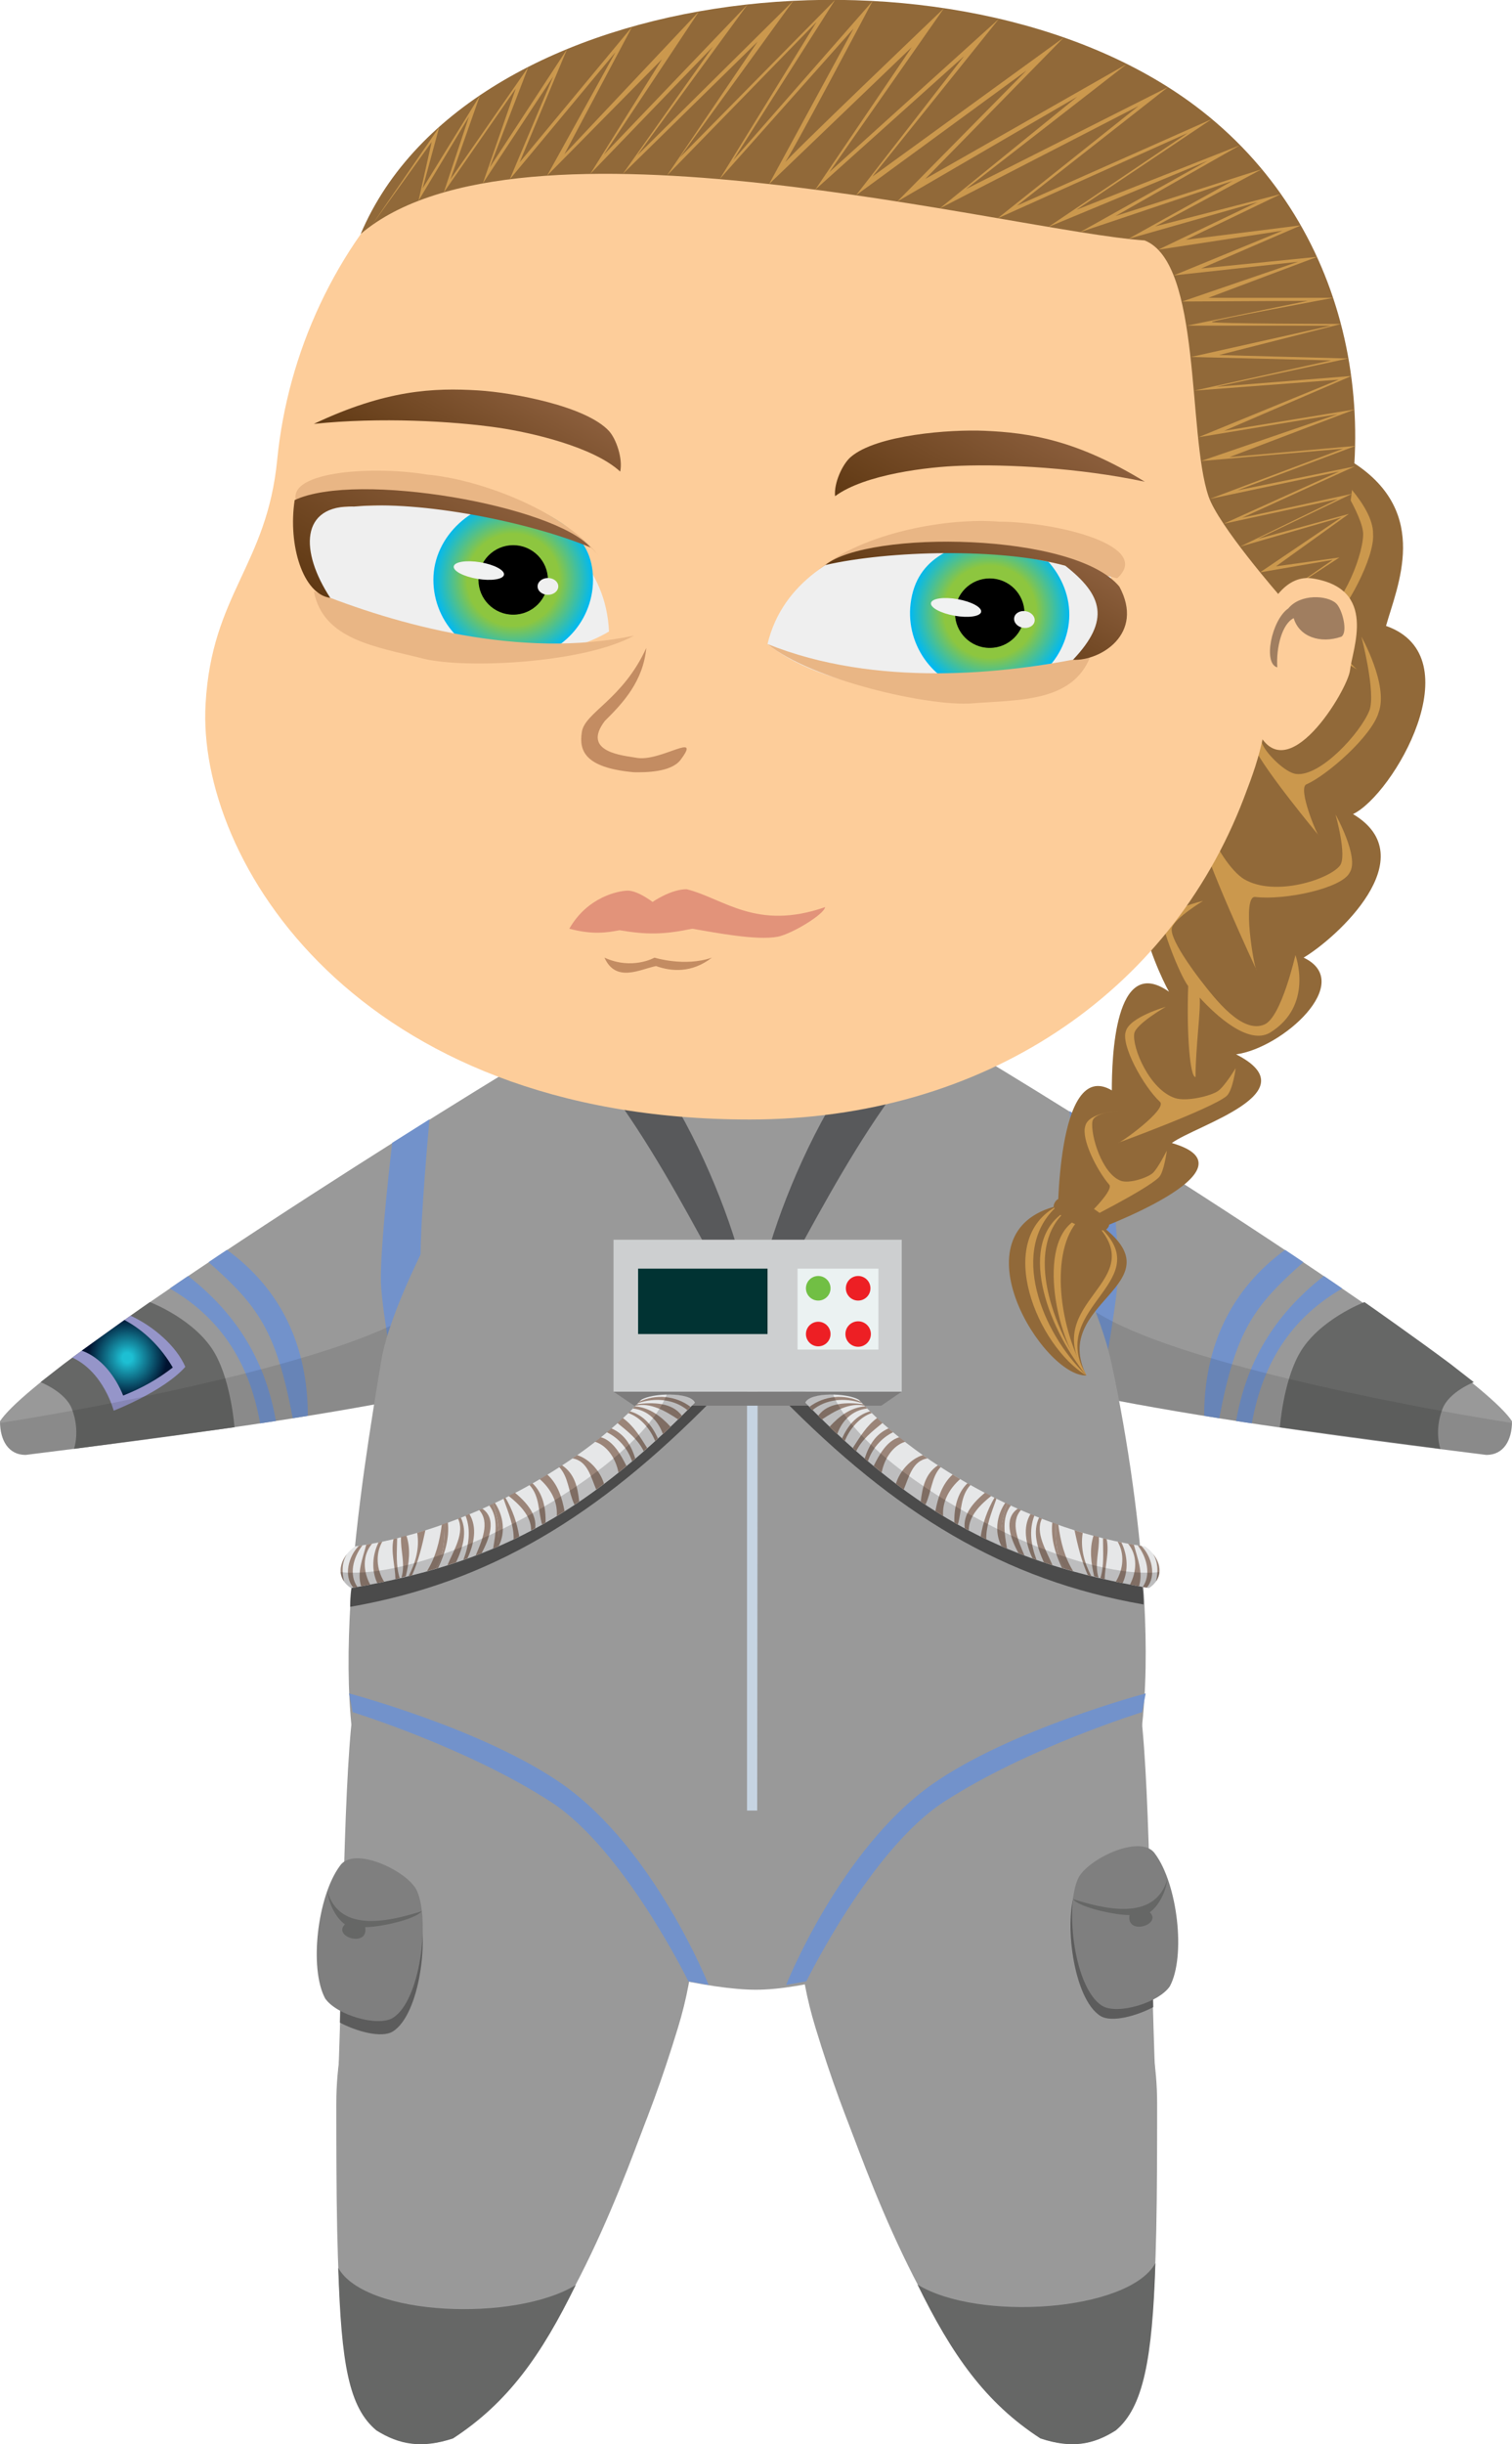 <?xml version="1.0" encoding="utf-8"?>
<!-- Generator: Adobe Illustrator 19.2.0, SVG Export Plug-In . SVG Version: 6.00 Build 0)  -->
<svg version="1.1" id="Слой_1" xmlns="http://www.w3.org/2000/svg" xmlns:xlink="http://www.w3.org/1999/xlink" x="0px" y="0px"
	 viewBox="0 0 700.9 1132.4" style="enable-background:new 0 0 700.9 1132.4;" xml:space="preserve">
<style type="text/css">
	.st0{fill:#999999;}
	.st1{fill:#666766;}
	.st2{opacity:0.4;enable-background:new    ;}
	.st3{fill:#7F7F7F;}
	.st4{fill:#7292CB;}
	.st5{opacity:0.1;enable-background:new    ;}
	.st6{fill:#9595C9;}
	.st7{fill:url(#XMLID_2_);}
	.st8{fill:#C6D4E2;}
	.st9{opacity:0.51;enable-background:new    ;}
	.st10{fill:#58595B;}
	.st11{fill:#7D7C7C;}
	.st12{fill:#CDCFD0;}
	.st13{fill:#013333;}
	.st14{fill:#EBF2F2;}
	.st15{fill:#ED1F24;}
	.st16{fill:#71BF44;}
	.st17{fill:#E6E7E8;}
	.st18{fill:#9B8579;}
	.st19{opacity:0.18;enable-background:new    ;}
	.st20{fill:#916939;}
	.st21{fill:#CB984D;}
	.st22{fill:#FDCD9A;}
	.st23{fill:#EFEFEF;}
	.st24{fill:url(#радужка_2_);}
	.st25{fill:#E9B685;}
	.st26{fill:#F1F2F2;}
	.st27{fill:url(#XMLID_4_);}
	.st28{fill:url(#радужка_3_);}
	.st29{fill:url(#XMLID_7_);}
	.st30{fill:#E2937A;}
	.st31{fill:#C38C62;}
	.st32{fill:url(#бровь_л_x5C__2_);}
	.st33{fill:url(#бровь_л_x5C__3_);}
	.st34{fill:#A07E60;}
</style>
<g id="прав_нога">
	<path id="п_низ_1_" class="st0" d="M394.8,987.6c16.1,43.6,45.1,114.5,87.5,142.1c14.5,4.8,24.5,2.9,34.9-3.7
		c18.5-15.3,19.2-64.4,19.2-151.2C536.4,831,344.9,852.2,394.8,987.6z"/>
	<path id="п_верх" class="st0" d="M403.4,1009c-12-29.2-17.9-45.1-25.4-69.6c-16.5-53.9-4.2-98.4,17-121.3
		c16.3-17.6,130.9-48.6,133.8-24.8c4.7,39,4.4,124.2,7.3,182.1C500.8,1024.1,447.7,1033.6,403.4,1009z"/>
	<path id="ботинок_п_1_" class="st1" d="M425.3,1058.5c15.9,32.5,31.5,54.8,57,71.3c14.5,4.8,24.5,2.9,34.9-3.7
		c12.8-10.6,17-33.2,18.4-77.5C523,1071.1,453.3,1075.7,425.3,1058.5z"/>
	<path id="тень_к" class="st2" d="M534.7,929.9c-7.9,4.2-19.4,7.3-24.5,4.2c-12.8-7.8-17.4-45.2-11.3-58.9
		c3.6-8,23.8-15.6,34.1-13.4C533.6,884.1,534.1,907.8,534.7,929.9z"/>
	<path id="карман_1_" class="st3" d="M499.7,870.5c4-9,29.4-21.3,35.8-11.5c10.3,14,14.3,47.2,6.8,61.3
		c-5.2,7.7-24.3,13.3-31.3,9.1C498.1,921.6,493.5,884.2,499.7,870.5z"/>
	<path id="стежка_к_1_" class="st1" d="M541.2,870.5c-5.8,20.4-30.3,13.6-43.9,9.4c3.5,4.1,20.2,7.5,26.3,7.4
		c-1.6,9.7,15.3,4.5,9.4-1.3C536.6,883.5,540.3,877.5,541.2,870.5z"/>
</g>
<g id="лев_нога">
	<path id="л_низ_1_" class="st0" d="M297.5,987.6c-16.1,43.6-45.1,114.5-87.5,142.1c-14.5,4.8-24.5,2.9-34.9-3.7
		c-18.5-15.3-19.2-64.4-19.2-151.2C155.9,831,347.4,852.2,297.5,987.6z"/>
	<path id="л_верх_1_" class="st0" d="M288.9,1009c12-29.2,17.9-45.1,25.4-69.6c16.5-53.9,4.2-98.4-17-121.3
		c-16.3-17.6-130.9-48.6-133.8-24.8c-4.7,39-4.4,124.2-7.3,182.1C189.5,1030,245.2,1034.9,288.9,1009z"/>
	<path id="ботинок_п" class="st1" d="M266.9,1058.7c-15.9,32.5-31.4,54.5-56.9,71.1c-14.5,4.8-25,2.9-35.5-3.7
		c-12.8-10.6-16.3-31-17.7-75.3C169.4,1073.3,238.9,1075.9,266.9,1058.7z"/>
	<path id="тень_к_1_" class="st2" d="M157.5,937.1c7.9,4.2,19.4,7.3,24.5,4.2c12.8-7.8,17.4-45.2,11.3-58.9
		c-3.6-8-23.8-15.6-34.1-13.4C158.6,891.3,158.1,915,157.5,937.1z"/>
	<path id="карман" class="st3" d="M193.3,876.1c-4-9-29.4-21.3-35.8-11.5c-10.3,14-14.3,47.2-6.8,61.3
		c5.2,7.7,24.3,13.3,31.3,9.1C194.8,927.3,199.4,889.8,193.3,876.1z"/>
	<path id="стежка_к" class="st1" d="M151.7,876.1c5.8,20.4,30.3,13.6,43.9,9.4c-3.5,4.1-20.2,7.5-26.3,7.4
		c1.6,9.7-15.3,4.5-9.4-1.3C156.3,889.1,152.6,883.1,151.7,876.1z"/>
</g>
<g id="прав_рука">
	<path id="XMLID_11_" class="st0" d="M447.5,485.6c29.3,16.7,235.4,144.9,253.4,172.9c0,8.7-3.8,15.6-11.9,15.6
		c-43.8-5.6-203.2-24.2-251.7-46.6C405.1,612.6,416.2,502.5,447.5,485.6z"/>
	<path id="XMLID_15_" class="st4" d="M513.1,525.7c0,0,5.8,48.8,5.2,65.1c-0.5,13.6-8,54-8,54l-17.3-3.5c0,0,6.5-46,6.9-61.5
		c0.4-16.3-4.1-65-4.1-65L513.1,525.7z"/>
	<path id="XMLID_16_" class="st1" d="M683.2,640.4c0,0-11.4,4.4-14.5,12.3c-4,10.3-1,18.6-1,18.6l-74.4-10c0,0,1.5-20.6,8.9-33.9
		c8.8-15.9,30.3-24.1,30.3-24.1c1.5,1,24.8,17.4,39.8,28.6L683.2,640.4z"/>
	<path id="XMLID_19_" class="st4" d="M595.7,579.1c2.9,1.9,5.7,3.8,8.5,5.7c-23,20.4-31.3,31.6-39,72.3c-2.3-0.4-4.7-0.7-7-1.1
		C558.2,624.1,570.4,597.6,595.7,579.1z"/>
	<path id="XMLID_18_" class="st4" d="M613.7,591.2c2.9,1.9,5.7,3.9,8.5,5.8c-21.8,12.6-36.5,32.2-41.9,62.5
		c-2.4-0.4-4.9-0.7-7.3-1.1C577.7,631.6,590.2,609.6,613.7,591.2z"/>
	<path id="XMLID_20_" class="st5" d="M516,612.4c43.5,22.2,148.5,41.3,184.9,46.9c-0.2,8.3-4,14.8-11.8,14.8
		c-43.8-5.6-203.2-24.2-251.7-46.6c-21-9.7-23.6-59.6-14.3-98C431.3,538.1,470.5,589.1,516,612.4z"/>
</g>
<g id="лев_рука">
	<path id="XMLID_46_" class="st0" d="M253.4,485.6C224.1,502.3,18,630.5,0,658.5c0,8.7,3.8,15.6,11.9,15.6
		c43.8-5.6,203.2-24.2,251.6-46.6C295.8,612.6,284.7,502.5,253.4,485.6z"/>
	<path id="XMLID_45_" class="st4" d="M181.8,529.5c0,0-5.8,48.8-5.2,65.1c0.5,13.6,8,54,8,54l17.3-3.5c0,0-6.5-46-6.9-61.5
		c-0.4-16.3,4.1-65,4.1-65L181.8,529.5z"/>
	<path id="XMLID_44_" class="st4" d="M105.2,579.1c-2.9,1.9-5.7,3.8-8.5,5.7c23,20.4,31.3,31.6,39,72.3c2.3-0.4,4.7-0.7,7-1.1
		C142.7,624,130.5,597.5,105.2,579.1z"/>
	<path id="XMLID_43_" class="st4" d="M87.2,591.2c-2.9,1.9-5.7,3.9-8.5,5.8c21.8,12.6,36.5,32.2,41.9,62.5c2.4-0.4,4.9-0.7,7.3-1.1
		C123.2,631.6,110.7,609.6,87.2,591.2z"/>
	<path id="XMLID_42_" class="st1" d="M18.8,640.4c0,0,11.4,4.4,14.5,12.3c4,10.3,1,18.6,1,18.6l74.4-10c0,0-1.5-20.6-8.9-33.9
		c-8.8-15.9-30.3-24.1-30.3-24.1c-1.5,1-24.8,17.4-39.8,28.6L18.8,640.4z"/>
	<path id="XMLID_41_" class="st6" d="M85.9,633.3c-4.1-9.6-14.9-18.9-25.4-23.7c-7.4,5.2-18,12.9-27,19.4
		c14.6,6.7,19.2,24.6,19.2,24.6S75.8,644.7,85.9,633.3z"/>
	
		<radialGradient id="XMLID_2_" cx="59" cy="648.1" r="19.404" gradientTransform="matrix(1 0 0 -1 0 1277.2)" gradientUnits="userSpaceOnUse">
		<stop  offset="0.118" style="stop-color:#1DBFD3"/>
		<stop  offset="0.941" style="stop-color:#001331"/>
	</radialGradient>
	<path id="XMLID_23_" class="st7" d="M57.1,646.6c8.8-3.5,15.9-7.5,23-13c-5.5-9.4-13.2-17.1-22.4-22c-5.4,3.9-13.4,9.6-19.8,14.2
		C47,629,53.6,637.9,57.1,646.6z"/>
	<path id="XMLID_40_" class="st5" d="M184.9,612.4C141.4,634.6,36.4,653.7,0,659.3c0.2,8.3,4,14.8,11.8,14.8
		c43.8-5.6,203.2-24.2,251.7-46.6c21-9.7,23.6-59.6,14.3-98C269.6,538.1,230.5,589.1,184.9,612.4z"/>
</g>
<g id="тело_1_">
	<path id="XMLID_14_" class="st0" d="M515,630.5c-8-36.4-52.1-122-79.3-154.2c-30.9-36.6-141.1-39.7-172.2-3.2
		c-34.5,40.5-81,122-86.8,157.5c-8.8,53.6-29.1,171.3,0,217.1c16.6,38.6,131.7,74.2,173.7,74.2c43.4,0,141.8-38.9,164.7-74.2
		C544.5,802,526.6,683.5,515,630.5z"/>
	<path id="XMLID_3_" class="st4" d="M161.8,784.6c0,0,62.9,16.7,99.1,42.2c42.6,30.1,67.6,92.9,67.6,92.9l-9.4-1.7
		c0,0-29.9-61.2-63.7-83.1c-38.6-25.1-91.9-41.6-91.9-41.6L161.8,784.6z"/>
	<path id="XMLID_12_" class="st4" d="M531.1,784.6c0,0-62.9,16.7-99.1,42.2c-42.6,30.1-67.6,92.9-67.6,92.9l9.4-1.7
		c0,0,29.9-61.2,63.7-83.1c38.6-25.1,91.9-41.6,91.9-41.6L531.1,784.6z"/>
</g>
<g id="блок">
	<polygon id="XMLID_50_" class="st8" points="346.3,638.3 351.2,638.3 351,838.9 346.3,838.9 	"/>
	<path id="тень" class="st9" d="M381.6,647.5c-5.1-3.2-17.1-5.1-19.4,0c52.8,53.7,102.9,84.6,167.9,95.9
		c0.1-12.3-2.9-14.2-3.2-18.2C477.2,718.4,409.8,678.6,381.6,647.5z"/>
	<path id="тень_1_" class="st9" d="M310.8,648.6c5.1-3.2,17.1-5.1,19.4,0c-52.8,53.7-102.9,84.6-167.9,95.9
		c-0.1-12.3,2.9-14.2,3.2-18.2C215.2,719.4,282.6,679.6,310.8,648.6z"/>
	<path id="XMLID_13_" class="st10" d="M272.7,464.8c45.5,28.9,80,132.6,73.6,144.8c-11.5-12-46.3-94.1-87-131.5
		C257.9,464.7,265.1,459.2,272.7,464.8z"/>
	<path id="XMLID_10_" class="st10" d="M425.6,464.8c-45.5,28.9-80,132.6-73.6,144.8c11.5-12,46.3-94.1,87-131.5
		C440.3,464.7,433.2,459.2,425.6,464.8z"/>
	<polygon id="XMLID_17_" class="st11" points="284.4,644.8 418,644.8 408.5,651.3 294,651.3 	"/>
	<rect id="XMLID_24_" x="284.4" y="574.4" class="st12" width="133.6" height="70.4"/>
	<rect id="XMLID_21_" x="295.8" y="587.8" class="st13" width="60" height="30.3"/>
	<rect id="XMLID_22_" x="369.7" y="587.8" class="st14" width="37.5" height="37.5"/>
	<circle id="XMLID_38_" class="st15" cx="397.8" cy="596.9" r="5.7"/>
	<circle id="XMLID_39_" class="st16" cx="379.3" cy="596.9" r="5.7"/>
	<circle id="XMLID_47_" class="st15" cx="397.8" cy="618.1" r="5.9"/>
	<circle id="XMLID_48_" class="st15" cx="379.3" cy="618.1" r="5.7"/>
</g>
<g id="лев_труба">
	<path id="база_2_" class="st17" d="M297.2,648.6c5.1-3.2,22.7-3.8,24.9,1.3c-52.8,53.7-94.2,74.6-159.3,85.9
		c-8-5.2-5.5-14.2,1.8-19.3C214.3,709.7,269,679.6,297.2,648.6z"/>
	<path id="_x32_6" class="st18" d="M160.9,720c-3.2,3.9-4.1,8.8-1.4,12.7C158.4,728.2,158.5,723.6,160.9,720z"/>
	<path id="_x32_5" class="st18" d="M168,716c-0.5,0.1-1.1,0.2-1.6,0.2c-4.8,4.7-7.3,14-2.6,19.4c0.6-0.1,1.2-0.2,1.9-0.3
		C161.7,729.7,163.6,721.8,168,716z"/>
	<path id="_x32_4" class="st18" d="M172.5,715.2c-0.9,0.2-1.8,0.3-2.7,0.5c-1.7,6.4-4.4,12.8-2.4,19.3c1.4-0.3,2.8-0.5,4.2-0.8
		C168.3,728.1,167.9,720.6,172.5,715.2z"/>
	<path id="_x32_3" class="st18" d="M177.2,714.3c-0.6,0.1-1.1,0.2-1.7,0.3c-3,6-3.3,13.3-0.6,18.9c1.1-0.2,2.1-0.4,3.2-0.6
		C174.5,727.1,174,720,177.2,714.3z"/>
	<path id="_x32_2" class="st18" d="M184.1,712.7c-0.6,0.1-1.1,0.3-1.7,0.4c-1.3,6.2,0.8,12.4,0.9,18.6c0.7-0.2,1.3-0.3,2-0.5
		C183.4,725.3,184,719.3,184.1,712.7z"/>
	<path id="_x32_1" class="st18" d="M188.4,711.5c-0.8,0.2-1.6,0.4-2.5,0.6c-0.3,6.5,2.1,12.4,0.2,18.8c0.7-0.2,1.3-0.3,2-0.5
		C189.6,724.2,190.5,717.9,188.4,711.5z"/>
	<path id="_x32_0" class="st18" d="M197.2,709c-1.3,0.4-2.5,0.8-3.8,1.2c1.2,7.4-0.9,14.1-4,20.1c0.5-0.1,1.1-0.3,1.6-0.4
		C194,723.2,195.7,716.1,197.2,709z"/>
	<path id="_x31_9" class="st18" d="M204.8,706.4c-1,7.8-2.8,15-6.9,21.6c1.4-0.4,2.8-0.8,4.1-1.2c3.8-5.6,4.1-13.9,4.1-20.9
		C205.7,706.1,205.2,706.3,204.8,706.4z"/>
	<path id="_x31_8" class="st18" d="M207.6,705.4c-0.5,0.2-1,0.4-1.5,0.5c0,7-0.3,15.3-4.1,20.9c0.4-0.1,0.7-0.2,1.1-0.3
		C206.2,719.9,208.4,712.7,207.6,705.4z"/>
	<path id="_x31_7" class="st18" d="M213.6,703.1c-0.4,0.2-0.9,0.4-1.3,0.5c3.2,6.5-1.8,14.4-4.9,21.6c1.3-0.4,2.7-0.9,4-1.3
		C214.5,717.3,216.8,709.7,213.6,703.1z"/>
	<path id="_x31_6" class="st18" d="M217.6,701.5c-0.6,0.2-1.2,0.5-1.8,0.7c2.7,6.9,1.4,14.3-1,20.5c0.6-0.2,1.3-0.4,1.9-0.7
		C219.8,715.3,221.3,707.6,217.6,701.5z"/>
	<path id="_x31_5" class="st18" d="M223.6,699c-0.5,0.2-1,0.4-1.5,0.6c5.2,5.8,1.2,14.5-1.6,21.1c0.9-0.4,1.9-0.7,2.8-1.1
		C226.8,712.9,230.4,703.7,223.6,699z"/>
	<path id="_x31_4.5" class="st18" d="M228.5,696.7c-0.6,0.3-1.1,0.5-1.7,0.8c4.4,5.9,2.9,13.2,1.8,20c0.7-0.3,1.3-0.6,2-0.8
		C231.8,709.8,230.9,703.6,228.5,696.7z"/>
	<path id="_x31_4" class="st18" d="M229.4,696.3c-0.3,0.1-0.6,0.3-0.9,0.4c2.5,6.9,3.3,13.1,2,19.9c0.2-0.1,0.5-0.2,0.7-0.3
		C234.4,710.1,233.4,702.2,229.4,696.3z"/>
	<path id="_x31_3" class="st18" d="M240.7,711.9c-1.1-6.6-3-12-6.4-18c-0.3,0.2-0.6,0.3-0.9,0.5c2.2,6.3,4.9,12.6,4.7,18.9
		C238.9,712.8,239.8,712.4,240.7,711.9z"/>
	<path id="_x31_2" class="st18" d="M238.7,691.6c-1,0.5-2,1-2.9,1.5c4.6,3.7,10.5,9.1,10.4,16c0.6-0.3,1.3-0.7,1.9-1
		C248.9,701.7,244.2,696.2,238.7,691.6z"/>
	<path id="_x31_1" class="st18" d="M246.8,687.2c-0.5,0.3-0.9,0.5-1.4,0.8c4.9,5.3,4,12.1,5.9,18.4c0.5-0.3,1.1-0.6,1.6-0.9
		C253.1,698.7,251.6,691.7,246.8,687.2z"/>
	<path id="_x31_0" class="st18" d="M261.7,700.2c-1.1-6.1-3.1-12.6-8-17c-1.1,0.7-2.3,1.4-3.5,2.1c5,4.4,8.4,10.4,7.9,17.1
		C259.4,701.6,260.5,700.9,261.7,700.2z"/>
	<path id="_x39_" class="st18" d="M260.5,678.9c-0.4,0.3-0.8,0.5-1.3,0.8c4.4,4.7,4.2,11.3,7.1,17.5c0.7-0.5,1.5-1,2.2-1.5
		C267.8,689.3,266.5,682.9,260.5,678.9z"/>
	<path id="_x38_" class="st18" d="M267.5,674.2c-0.7,0.5-1.4,1-2.2,1.5c7.1,1.1,8.6,8.7,11.1,14.5c1.2-0.9,2.4-1.8,3.6-2.7
		C278.3,681.7,273.2,675.9,267.5,674.2z"/>
	<path id="_x37_" class="st18" d="M278.5,665.9c-0.9,0.7-1.8,1.4-2.7,2.1c5.8,1.8,9.7,8,10.9,14.3c1.2-1,2.5-2,3.7-3.1
		C287.7,673.9,284.2,667.5,278.5,665.9z"/>
	<path id="_x36_" class="st18" d="M283.4,661.8c-0.7,0.6-1.4,1.2-2.1,1.8c5.6,2.7,9.8,7.8,11.7,13.5c0.5-0.4,1-0.9,1.5-1.3
		C292.6,669.7,289.6,664.5,283.4,661.8z"/>
	<path id="_x35_" class="st18" d="M288.7,657c-0.8,0.8-1.7,1.5-2.5,2.3c4.8,3.9,9.6,7.7,12.2,13.1c0.5-0.5,1.1-1,1.6-1.5
		C296.7,665.7,293.8,660.7,288.7,657z"/>
	<path id="_x34_" class="st18" d="M292,653.9c-0.3,0.3-0.5,0.5-0.8,0.8c5.6,1.9,10.3,7.4,12.5,13c0.4-0.4,0.9-0.8,1.3-1.2
		C302.3,660.6,298.6,655.8,292,653.9z"/>
	<path id="_x33_" class="st18" d="M294.3,651.6c-0.3,0.3-0.6,0.6-0.9,1c6.8,0.7,11.8,5.7,13.9,11.9c1.2-1.1,2.4-2.2,3.6-3.4
		C306.3,656.1,301,652.1,294.3,651.6z"/>
	<path id="_x32_" class="st18" d="M295.3,650.6c-0.2,0.2-0.4,0.4-0.6,0.7c6.8-1.6,13.9,2.5,19.7,6.4c0.6-0.6,1.2-1.2,1.7-1.7
		C311.6,649.7,302.7,649.7,295.3,650.6z"/>
	<path id="_x31_" class="st18" d="M296.3,649.5c-0.2,0.2-0.3,0.4-0.5,0.6c8-2.7,16.8-1.8,22.9,3.3c0.5-0.5,1-1,1.5-1.5
		C313.3,646.6,303.9,645.8,296.3,649.5z"/>
	<path id="тень_В" class="st19" d="M309.1,646.1c5.9-0.1,11.7,1,12.9,3.8c-52.8,53.7-94.2,74.6-159.3,85.9
		c-3.1-2-4.6-4.6-4.9-7.4C202.1,733,295,681.6,309.1,646.1z"/>
</g>
<g id="П_труба">
	<path id="база_1_" class="st17" d="M398.2,648.6c-5.1-3.2-22.7-3.8-24.9,1.3c52.8,53.7,94.2,74.6,159.3,85.9
		c8-5.2,5.5-14.2-1.8-19.3C481.1,709.7,426.4,679.6,398.2,648.6z"/>
	<path id="_x32_6_1_" class="st18" d="M534.5,720c3.2,3.9,4.1,8.8,1.4,12.7C536.9,728.2,536.8,723.6,534.5,720z"/>
	<path id="_x32_5_1_" class="st18" d="M527.4,716c0.5,0.1,1.1,0.2,1.6,0.2c4.8,4.7,7.3,14,2.6,19.4c-0.6-0.1-1.2-0.2-1.9-0.3
		C533.6,729.7,531.8,721.8,527.4,716z"/>
	<path id="_x32_4_1_" class="st18" d="M522.9,715.2c0.9,0.2,1.8,0.3,2.7,0.5c1.7,6.4,4.4,12.8,2.4,19.3c-1.4-0.3-2.8-0.5-4.2-0.8
		C527,728.1,527.4,720.6,522.9,715.2z"/>
	<path id="_x32_3_1_" class="st18" d="M518.1,714.3c0.6,0.1,1.1,0.2,1.7,0.3c3,6,3.3,13.3,0.6,18.9c-1.1-0.2-2.1-0.4-3.2-0.6
		C520.8,727.1,521.4,720,518.1,714.3z"/>
	<path id="_x32_2_1_" class="st18" d="M511.3,712.7c0.6,0.1,1.1,0.3,1.7,0.4c1.3,6.2-0.8,12.4-0.9,18.6c-0.7-0.2-1.3-0.3-2-0.5
		C511.9,725.3,511.3,719.3,511.3,712.7z"/>
	<path id="_x32_1_1_" class="st18" d="M506.9,711.5c0.8,0.2,1.6,0.4,2.5,0.6c0.3,6.5-2.1,12.4-0.2,18.8c-0.7-0.2-1.3-0.3-2-0.5
		C505.8,724.2,504.9,717.9,506.9,711.5z"/>
	<path id="_x32_0_1_" class="st18" d="M498.1,709c1.3,0.4,2.5,0.8,3.8,1.2c-1.2,7.4,0.9,14.1,4,20.1c-0.5-0.1-1.1-0.3-1.6-0.4
		C501.3,723.2,499.6,716.1,498.1,709z"/>
	<path id="_x31_9_1_" class="st18" d="M490.6,706.4c1,7.8,2.8,15,6.9,21.6c-1.4-0.4-2.8-0.8-4.1-1.2c-3.8-5.6-4.1-13.9-4.1-20.9
		C489.7,706.1,490.1,706.3,490.6,706.4z"/>
	<path id="_x31_8_1_" class="st18" d="M487.8,705.4c0.5,0.2,1,0.4,1.5,0.5c0,7,0.3,15.3,4.1,20.9c-0.4-0.1-0.7-0.2-1.1-0.3
		C489.2,719.9,487,712.7,487.8,705.4z"/>
	<path id="_x31_7_1_" class="st18" d="M481.7,703.1c0.4,0.2,0.9,0.4,1.3,0.5c-3.2,6.5,1.8,14.4,4.9,21.6c-1.3-0.4-2.7-0.9-4-1.3
		C480.9,717.3,478.5,709.7,481.7,703.1z"/>
	<path id="_x31_6_1_" class="st18" d="M477.7,701.5c0.6,0.2,1.2,0.5,1.8,0.7c-2.7,6.9-1.4,14.3,1,20.5c-0.6-0.2-1.3-0.4-1.9-0.7
		C475.5,715.3,474,707.6,477.7,701.5z"/>
	<path id="_x31_5_1_" class="st18" d="M471.8,699c0.5,0.2,1,0.4,1.5,0.6c-5.2,5.8-1.2,14.5,1.6,21.1c-0.9-0.4-1.9-0.7-2.8-1.1
		C468.5,712.9,465,703.7,471.8,699z"/>
	<path id="_x31_4.5_1_" class="st18" d="M466.9,696.7c0.6,0.3,1.1,0.5,1.7,0.8c-4.4,5.9-2.9,13.2-1.8,20c-0.7-0.3-1.3-0.6-2-0.8
		C463.5,709.8,464.4,703.6,466.9,696.7z"/>
	<path id="_x31_4_1_" class="st18" d="M466,696.3c0.3,0.1,0.6,0.3,0.9,0.4c-2.5,6.9-3.3,13.1-2,19.9c-0.2-0.1-0.5-0.2-0.7-0.3
		C461,710.1,461.9,702.2,466,696.3z"/>
	<path id="_x31_3_1_" class="st18" d="M454.6,711.9c1.1-6.6,3-12,6.4-18c0.3,0.2,0.6,0.3,0.9,0.5c-2.2,6.3-4.9,12.6-4.7,18.9
		C456.4,712.8,455.5,712.4,454.6,711.9z"/>
	<path id="_x31_2_1_" class="st18" d="M456.6,691.6c1,0.5,2,1,2.9,1.5c-4.6,3.7-10.5,9.1-10.4,16c-0.6-0.3-1.3-0.7-1.9-1
		C446.4,701.7,451.1,696.2,456.6,691.6z"/>
	<path id="_x31_1_1_" class="st18" d="M448.5,687.2c0.5,0.3,0.9,0.5,1.4,0.8c-4.9,5.3-4,12.1-5.9,18.4c-0.5-0.3-1.1-0.6-1.6-0.9
		C442.2,698.7,443.8,691.7,448.5,687.2z"/>
	<path id="_x31_0_1_" class="st18" d="M433.6,700.2c1.1-6.1,3.1-12.6,8-17c1.1,0.7,2.3,1.4,3.5,2.1c-5,4.4-8.4,10.4-7.9,17.1
		C436,701.6,434.8,700.9,433.6,700.2z"/>
	<path id="_x39__1_" class="st18" d="M434.8,678.9c0.4,0.3,0.8,0.5,1.3,0.8c-4.4,4.7-4.2,11.3-7.1,17.5c-0.7-0.5-1.5-1-2.2-1.5
		C427.6,689.3,428.8,682.9,434.8,678.9z"/>
	<path id="_x38__1_" class="st18" d="M427.8,674.2c0.7,0.5,1.4,1,2.2,1.5c-7.1,1.1-8.6,8.7-11.1,14.5c-1.2-0.9-2.4-1.8-3.6-2.7
		C417,681.7,422.1,675.9,427.8,674.2z"/>
	<path id="_x37__1_" class="st18" d="M416.9,665.9c0.9,0.7,1.8,1.4,2.7,2.1c-5.8,1.8-9.7,8-10.9,14.3c-1.2-1-2.5-2-3.7-3.1
		C407.6,673.9,411.2,667.5,416.9,665.9z"/>
	<path id="_x36__1_" class="st18" d="M411.9,661.8c0.7,0.6,1.4,1.2,2.1,1.8c-5.6,2.7-9.8,7.8-11.7,13.5c-0.5-0.4-1-0.9-1.5-1.3
		C402.8,669.7,405.8,664.5,411.9,661.8z"/>
	<path id="_x35__1_" class="st18" d="M406.6,657c0.8,0.8,1.7,1.5,2.5,2.3c-4.8,3.9-9.6,7.7-12.2,13.1c-0.5-0.5-1.1-1-1.6-1.5
		C398.7,665.7,401.6,660.7,406.6,657z"/>
	<path id="_x34__1_" class="st18" d="M403.3,653.9c0.3,0.3,0.5,0.5,0.8,0.8c-5.6,1.9-10.3,7.4-12.5,13c-0.4-0.4-0.9-0.8-1.3-1.2
		C393,660.6,396.8,655.8,403.3,653.9z"/>
	<path id="_x33__1_" class="st18" d="M401.1,651.6c0.3,0.3,0.6,0.6,0.9,1c-6.8,0.7-11.8,5.7-13.9,11.9c-1.2-1.1-2.4-2.2-3.6-3.4
		C389.1,656.1,394.3,652.1,401.1,651.6z"/>
	<path id="_x32__1_" class="st18" d="M400.1,650.6c0.2,0.2,0.4,0.4,0.6,0.7c-6.8-1.6-13.9,2.5-19.7,6.4c-0.6-0.6-1.2-1.2-1.7-1.7
		C383.7,649.7,392.7,649.7,400.1,650.6z"/>
	<path id="_x31__1_" class="st18" d="M399,649.5c0.2,0.2,0.3,0.4,0.5,0.6c-8-2.7-16.8-1.8-22.9,3.3c-0.5-0.5-1-1-1.5-1.5
		C382.1,646.6,391.4,645.8,399,649.5z"/>
	<path id="тень_В_1_" class="st19" d="M386.2,646.1c-5.9-0.1-11.7,1-12.9,3.8c52.8,53.7,94.2,74.6,159.3,85.9
		c3.1-2,4.6-4.6,4.9-7.4C493.3,733,400.3,681.6,386.2,646.1z"/>
</g>
<g id="голова">
	<g id="коса">
		<path id="XMLID_35_" class="st20" d="M627.9,214.7c35.3,23.2,19.8,56.8,14.6,75.3c40.6,14.3,3.3,78.3-15.3,87.2
			c33.6,20-7.6,57.4-22.9,66.5c24.1,11.4-9.7,41.9-31.3,44.8c34.7,17.7-18.5,32.8-29.8,41.1c42.4,12.2-37.4,41.1-37.4,41.1
			l-15.5-3.4c0,0-0.9-77.5,25.1-62.1c0-14.2,1.1-63.7,26.5-45.7c-5.8-10.3-31.2-66.5,10.1-56.5c-12.9-11.3-44.1-45.1,2.2-45.1
			C555.7,317.6,587.6,214.7,627.9,214.7z"/>
		<path id="_x36__2_" class="st21" d="M518.4,514.8c0,0-13.8,0.6-15.3,6.9c-2,6,5.4,20.6,11.1,27.2c2.6,3-14.5,18.8-15.1,18.5
			c0,0,32.6-16.2,38.2-22c2.3-2.4,3.6-12.3,3.6-12.3s-4.1,8.1-6.4,10.3c-2.5,2.3-11,5.1-14.9,3.7c-8.8-3.2-14.2-21.4-13.2-27.5
			C507.1,515.3,518.4,514.8,518.4,514.8z"/>
		<path id="_x35__2_" class="st21" d="M540.4,466.5c0,0-16.7,4.7-18.5,11.3c-2.4,6.3,8,25.4,15.8,32.7c3.7,3.4-18.6,19.4-19.4,19
			c0,0,43-15.7,50.2-21.6c3-2.5,4.3-13,4.3-13s-5.1,8.5-8.2,10.6c-3.3,2.3-14.5,5-19.8,3.3c-11.9-3.8-20.1-23.5-19-30
			C526.7,474.3,540.4,466.5,540.4,466.5z"/>
		<path id="_x34__2_" class="st21" d="M600.5,442.5c0,0,8.8,23.5-12,36.1c-10,5.5-24.7-8-32.4-16.4c0.6,5.7-1.9,23.3-1.9,36.8
			c-2.5,0.3-4.2-19.3-3.4-42.1c-4.2-5.6-12.8-28.2-11.7-30.8c1.9-4.7,18.6-8.7,18.6-8.7s-12.7,7.7-14.4,12.3
			c-1.7,4.6,10.1,20.4,13.1,24.3c6.9,8.9,19.3,25.1,29.7,20.7C594,471.4,600.5,442.5,600.5,442.5z"/>
		<path id="_x33__2_" class="st21" d="M619.1,377.4c0,0,11.1,19.8,6.6,26.8c-3.5,7.4-30.1,13-43.8,11.4c-6.4-0.8-0.5,33.4,0.6,33.9
			c0,0-25.1-53.7-26.4-65.4c-0.6-4.9,7.7-14.6,7.7-14.6s-3,11.7-2.1,16.4c0.9,5,8.8,17.8,15.1,21.5c14.3,8.3,39.4,0,44.3-6.3
			C624.6,396.8,619.1,377.4,619.1,377.4z"/>
		<path id="_x32__2_" class="st21" d="M631.1,295c0,0,12.6,22.4,8,35c-3.1,11-24,29.3-33.5,33.4c-4.2,1.8,5,23.7,5.7,23.7
			c0,0-25.6-30.8-30-41c-2-4.7-0.2-20.4-0.2-20.4s2.2,15.1,4.3,19.5c2.1,4.5,10.5,12.8,15.4,13.4c11.2,1.4,29.8-18.9,34-29.4
			C637.9,321,631.1,295,631.1,295z"/>
		<path id="_x31__3_" class="st21" d="M617.2,217.1c0,0,19.4,16.9,19.3,30.2c0.8,11.4-12.7,35.6-20.4,42.7
			c-3.4,3.1,12.6,20.6,13.3,20.4c0,0-34.5-20.4-42.1-28.5c-3.5-3.7-7.1-19.2-7.1-19.2s7.1,13.5,10.6,16.9c3.5,3.5,14.2,8.5,19,7.4
			c11-2.5,21.7-27.8,22.1-39.1C632.3,239.3,617.2,217.1,617.2,217.1z"/>
		<path id="XMLID_49_" class="st20" d="M490.2,558.7c-48.5,11.9-6.5,79.3,13.4,78.6c-17-34,42.1-42,7.7-68.8
			C507.5,565.2,496.6,563.9,490.2,558.7z"/>
		<path id="XMLID_51_" class="st21" d="M490.2,558.7c-30,15.7-9.1,65.3,13.4,78.6C482.5,617.1,467.7,578.4,490.2,558.7z"/>
		<path id="XMLID_52_" class="st21" d="M507.3,566.3c32.8,27-23,38.5-3.7,70.9C480.8,602.5,535,594.4,507.3,566.3z"/>
		<path id="XMLID_53_" class="st21" d="M494,561.2c-22.8,13.9-9.1,53,9.6,76.1C484.8,610.2,476.3,576.6,494,561.2z"/>
		<path id="XMLID_37_" class="st21" d="M501.2,564.1c-21.4,7.4-12.6,56.2,2.4,73.1C489.5,612.7,487,576.6,501.2,564.1z"/>
		<path id="XMLID_54_" class="st20" d="M490.5,555.6c-1,0.3-2.4,2.6-2,3.6c2.8,6,18.2,13.1,24.3,10.4c0.6-0.3,1.5-1.6,1.3-2.2
			C512.2,561.1,496.8,553.7,490.5,555.6z"/>
	</g>
	<path id="XMLID_59_" class="st22" d="M347.5,18.6c-131.4,0-209.3,95.9-219,194.4c-4.8,49.1-30.3,62.1-33.2,113.1
		c-4.2,72.2,69.9,192.6,252.2,192.6c108.4,0,194.4-58.3,229.1-148.9c4.4-11.6,6.6-17.5,9.3-30c0.1,0.2,0.3,0.4,0.4,0.5
		c3.8-22.5,1.9-45,6.9-67.6C592.3,132,533.9,18.6,347.5,18.6z"/>
	<g id="глаз_л">
		<path id="белок" class="st23" d="M282.3,292.6c-1.3-30.5-23.7-47-39.6-56.8c-21.6-13.4-70.6-26.2-97.8-8.9
			c-7.5,12.7,2.9,58.2,16.3,64.6C193.5,304.9,250.4,311.6,282.3,292.6z"/>
		
			<radialGradient id="радужка_2_" cx="237.9" cy="1008.55" r="36.975" gradientTransform="matrix(1 0 0 -1 0 1277.2)" gradientUnits="userSpaceOnUse">
			<stop  offset="0.576" style="stop-color:#8DC63F"/>
			<stop  offset="1" style="stop-color:#00B9F2"/>
		</radialGradient>
		<path id="радужка" class="st24" d="M274.9,268.6c0,20.4-16.6,37-37,37s-37-16.6-37-37s18.7-36.9,39.1-36.9
			C256.8,239.7,274.9,246.7,274.9,268.6z"/>
		<path id="веко_в" class="st25" d="M139.5,236.2c4.6,0.4,109.3-12.9,138.3,21.5c-18.5-22.7-57.8-35.9-79.7-37.8
			C170.5,215.3,125.8,218.9,139.5,236.2z"/>
		<path id="XMLID_6_" class="st25" d="M145.5,274c38,15.4,95.8,31.6,148.4,20.5c-22.8,12.7-78.1,15.6-98,10.6
			C174.8,299.7,149.8,296.6,145.5,274z"/>
		<circle id="XMLID_5_" cx="237.9" cy="268.7" r="16.1"/>
		
			<ellipse id="XMLID_8_" transform="matrix(0.164 -0.987 0.987 0.164 -75.351 439.913)" class="st26" cx="221.8" cy="264.4" rx="3.9" ry="11.8"/>
		<ellipse id="XMLID_9_" class="st23" cx="254" cy="271.7" rx="4.8" ry="3.9"/>
		
			<linearGradient id="XMLID_4_" gradientUnits="userSpaceOnUse" x1="176.879" y1="985.446" x2="218.275" y2="1057.147" gradientTransform="matrix(1 0 0 -1 0 1277.2)">
			<stop  offset="0" style="stop-color:#603913"/>
			<stop  offset="1" style="stop-color:#8B5E3C"/>
		</linearGradient>
		<path id="XMLID_26_" class="st27" d="M273.8,253.7c-16.8-19.4-108.3-35.6-137.2-22c-3.2,20.9,3.9,43.7,16.5,45.3
			c-14-21.3-14.2-43.3,11.1-42.3C194.8,231.7,245.8,241.9,273.8,253.7z"/>
	</g>
	<g id="глаз_п">
		<path id="белок_1_" class="st23" d="M355.8,298.4c7.1-29.8,34-42.2,52.7-49.1c25.5-9.4,80-13.4,105.7,8.4
			c5.6,13.9-13.9,56.9-29.3,60.8C447.9,326.1,386.2,322.7,355.8,298.4z"/>
		
			<radialGradient id="радужка_3_" cx="1316.092" cy="918.095" r="36.937" gradientTransform="matrix(-0.985 -0.174 0.174 -0.985 1595.495 1416.773)" gradientUnits="userSpaceOnUse">
			<stop  offset="0.576" style="stop-color:#8DC63F"/>
			<stop  offset="1" style="stop-color:#00B9F2"/>
		</radialGradient>
		<path id="радужка_1_" class="st28" d="M422.4,277.7c-3.5,20.1,9.9,39.3,30,42.8s39.3-9.9,42.8-30s-12-39.6-32.1-43.2
			C445.3,252.3,426.2,256.1,422.4,277.7z"/>
		<circle id="XMLID_29_" cx="458.8" cy="284.1" r="16.1"/>
		
			<ellipse id="XMLID_27_" transform="matrix(0.174 -0.985 0.985 0.174 109.588 704.575)" class="st23" cx="474.6" cy="287" rx="3.9" ry="4.8"/>
		
			<ellipse id="XMLID_28_" transform="matrix(0.174 -0.985 0.985 0.174 88.931 668.838)" class="st26" cx="443" cy="281.4" rx="3.9" ry="11.8"/>
		<path id="веко_в_1_" class="st25" d="M517.9,267.9c-4.6-0.4-105.4-31.7-139.9-2.8c22.2-19.1,63.1-25.3,85.1-23.4
			C491,241.9,534.4,253.1,517.9,267.9z"/>
		<path id="XMLID_30_" class="st25" d="M505.5,304c-40.1,8.6-99.8,14.5-149.7-5.6c20.2,16.5,74.2,29,94.7,27.5
			C472.1,324.2,497.3,325.5,505.5,304z"/>
		
			<linearGradient id="XMLID_7_" gradientUnits="userSpaceOnUse" x1="440.993" y1="981.687" x2="471.624" y2="1034.741" gradientTransform="matrix(1 0 0 -1 0 1277.2)">
			<stop  offset="0" style="stop-color:#603913"/>
			<stop  offset="1" style="stop-color:#8B5E3C"/>
		</linearGradient>
		<path id="XMLID_25_" class="st29" d="M382.6,261.8c19.9-16.2,115.4-15.3,136.3,10c11.8,21.9-8.8,34.5-21.5,33.9
			c17.5-18.5,13.7-30-3.6-43.6C464.2,253.8,412.2,255,382.6,261.8z"/>
	</g>
	<g id="губанос">
		<path id="XMLID_31_" class="st30" d="M263.9,430.3c8.6-15,23-17.4,26.2-17.6c4.8-0.7,12.4,5.2,12.4,5.2s8.4-5.9,15.8-5.9
			c17.2,4.3,32.3,19.4,64.2,8.3c-0.6,3.5-15.5,12.4-21.9,13.7c-9.8,1.9-29.1-1.9-39.7-3.7c-13.4,2.8-21.2,2.8-33.7,0.7
			C281.3,432.1,274.9,433.2,263.9,430.3z"/>
		<path id="нос" class="st31" d="M299.6,300.2c-11,24.1-28.7,29.9-29.9,39.1c-1.2,8.1,0.8,16.4,24.1,18.5c5.6,0.1,17,0,21.5-5.5
			c10.6-14-9.2,0.9-20.3-1.2c-5.2-1-25.9-2.3-14.6-17.1C288.7,325.8,298.1,315.8,299.6,300.2z"/>
		
			<linearGradient id="бровь_л_x5C__2_" gradientUnits="userSpaceOnUse" x1="203.535" y1="1047.294" x2="236.851" y2="1104.998" gradientTransform="matrix(1 0 0 -1 0 1277.2)">
			<stop  offset="0" style="stop-color:#603913"/>
			<stop  offset="1" style="stop-color:#8B5E3C"/>
		</linearGradient>
		<path id="бровь_л_x5C_" class="st32" d="M287.5,218.5c-12.6-11.6-41.5-18.1-56.3-20.3c-21.2-3.1-55.1-5-85.7-1.8
			c33.4-15.8,55.4-16.8,76.4-15.5c15.8,1,49.7,7.2,60.4,18.8C285.6,203.3,288.8,212.4,287.5,218.5z"/>
		
			<linearGradient id="бровь_л_x5C__3_" gradientUnits="userSpaceOnUse" x1="437.939" y1="1017.948" x2="476.78" y2="1085.222" gradientTransform="matrix(1 0 0 -1 0 1277.2)">
			<stop  offset="0" style="stop-color:#603913"/>
			<stop  offset="1" style="stop-color:#8B5E3C"/>
		</linearGradient>
		<path id="бровь_л_x5C__1_" class="st33" d="M387.1,229.9c13.8-10.2,43.2-13.6,58.2-14.1c21.4-0.8,55.3,1,85.4,7.4
			c-31.5-19.3-53.3-22.7-74.3-23.6c-15.8-0.7-50.2,1.8-62.1,12.2C390.6,215,386.5,223.7,387.1,229.9z"/>
		<path id="XMLID_33_" class="st31" d="M280.2,443.7c5.3,11.8,16.5,5.4,23.9,3.9c7,2.5,16.5,3.4,25.9-3.9c-12.6,4.4-26.6,0-26.6,0
			S293.1,449.6,280.2,443.7z"/>
	</g>
	<g id="волосы">
		<path id="XMLID_34_" class="st20" d="M167.2,108.4c73.4-62.4,302.7-1.1,363.4,3c26.5,10.5,19.8,89.6,29.6,118.5
			c4.5,13.5,33.1,46.2,33.1,46.2l3.4-2.3l4.1-1.9l3.8-0.8l4,0.5l3.9,2l2.6,2.5C643.9,197,626,103,554,49
			C443.9-33.5,217.7-10.8,167.2,108.4z"/>
		<path id="XMLID_36_" class="st21" d="M172.1,104.7l31.5-45.8l-7.7,28.4l26.6-43.1l-13.7,38.9l36.1-52L227,77.6l35.9-54.9l-22,52.5
			l52.2-62.9l-31.5,59.2l62.5-66.3l-44.2,66.5L346.6,2l-51.2,70l72.4-71.7L315.1,73l72-73l-47.2,74.2l64.6-73.7
			c0,0-39.9,75.5-41.2,75.5s74.3-72.2,74.3-72.2l-53.1,75.9l78.6-71l-58.7,73.1l88.7-64.4l-64.2,65.5l93.4-53.2l-74.5,57.9
			l93.6-47.2l-70,54.9l90.3-40.1l-62.7,42l75.8-29.9l-57.7,32.8l67.8-21.7l-49.4,26.5l58.3-15l-44.1,21.2l53.4-6.7l-46.3,20
			l53.8-5.4l-50.5,19h58c0,0-56.4,10.4-56.4,11.2c0,0.8,60,0.9,60,0.9l-56.6,14.4l59.8,1.6l-61.1,13.1l62.7-5l-59,25.4l60.5-9.9
			l-58.1,22.1l58.5-5.2l-54.8,20.6l54.4-11.1l-52.2,23.8l50.9-11.1l-43.6,20.9l42.2-11.6l-33.8,24.3l29.4-4.1l-27.5,18l24.4-16.9
			l-33.7,5.8l37.7-25.5l-47,13.6l45.4-22.1l-53,11.5l53.5-24.2l-60,12.7l61.9-23.3l-65.8,5.7l63.3-21.7l-64.6,10.7l65.1-26.7
			l-67,5.1l63.4-14l-64.9-1.6l64.8-14.5h-66.7l56-11.5l-58.2,0.3l53.7-18.4l-57.6,6.3l50.4-20.7l-57.6,8.8L583,93.6l-60,17.1
			l48.4-26.9l-70.8,23.8l59.2-33.1l-73.9,30.7l64.7-43.6l-88.2,39.6l65.4-52.1l-92.2,47.5l63.8-51.8l-83.5,48.6l59.9-60.7l-79,57.8
			L446.9,26l-69,61.9l44.8-66.1l-66.2,63.5l39.2-72.1L333.6,83l44.9-72.8l-69.3,71.1l42-62l-62.5,61.3l41.8-59l-56.9,59l33.3-53.2
			l-53.3,54l31.7-57.2l-49,58.9l20.1-47.6L223.8,85l15.3-44l-33.4,48.2L217.4,54L194,93l6.1-27.2L172.1,104.7z"/>
	</g>
	<path id="XMLID_55_" class="st22" d="M582.6,337.9c13.4,29.9,42.2-18.4,43.2-27.3c1.1-10.1,13-37.8-17.4-42.6
		C585.3,264.5,574.3,314.2,582.6,337.9z"/>
	<path id="XMLID_56_" class="st34" d="M592.1,309.2c-6.7-1.7-2.7-21.9,5.1-27.3c5.7-6.9,18-6.1,22.1-2.4c2.9,2.6,5.7,13.4,2.5,15.5
		c-9.8,3.4-19.6,0-22.1-8.6C594.3,289.1,591.5,300,592.1,309.2z"/>
</g>
</svg>
